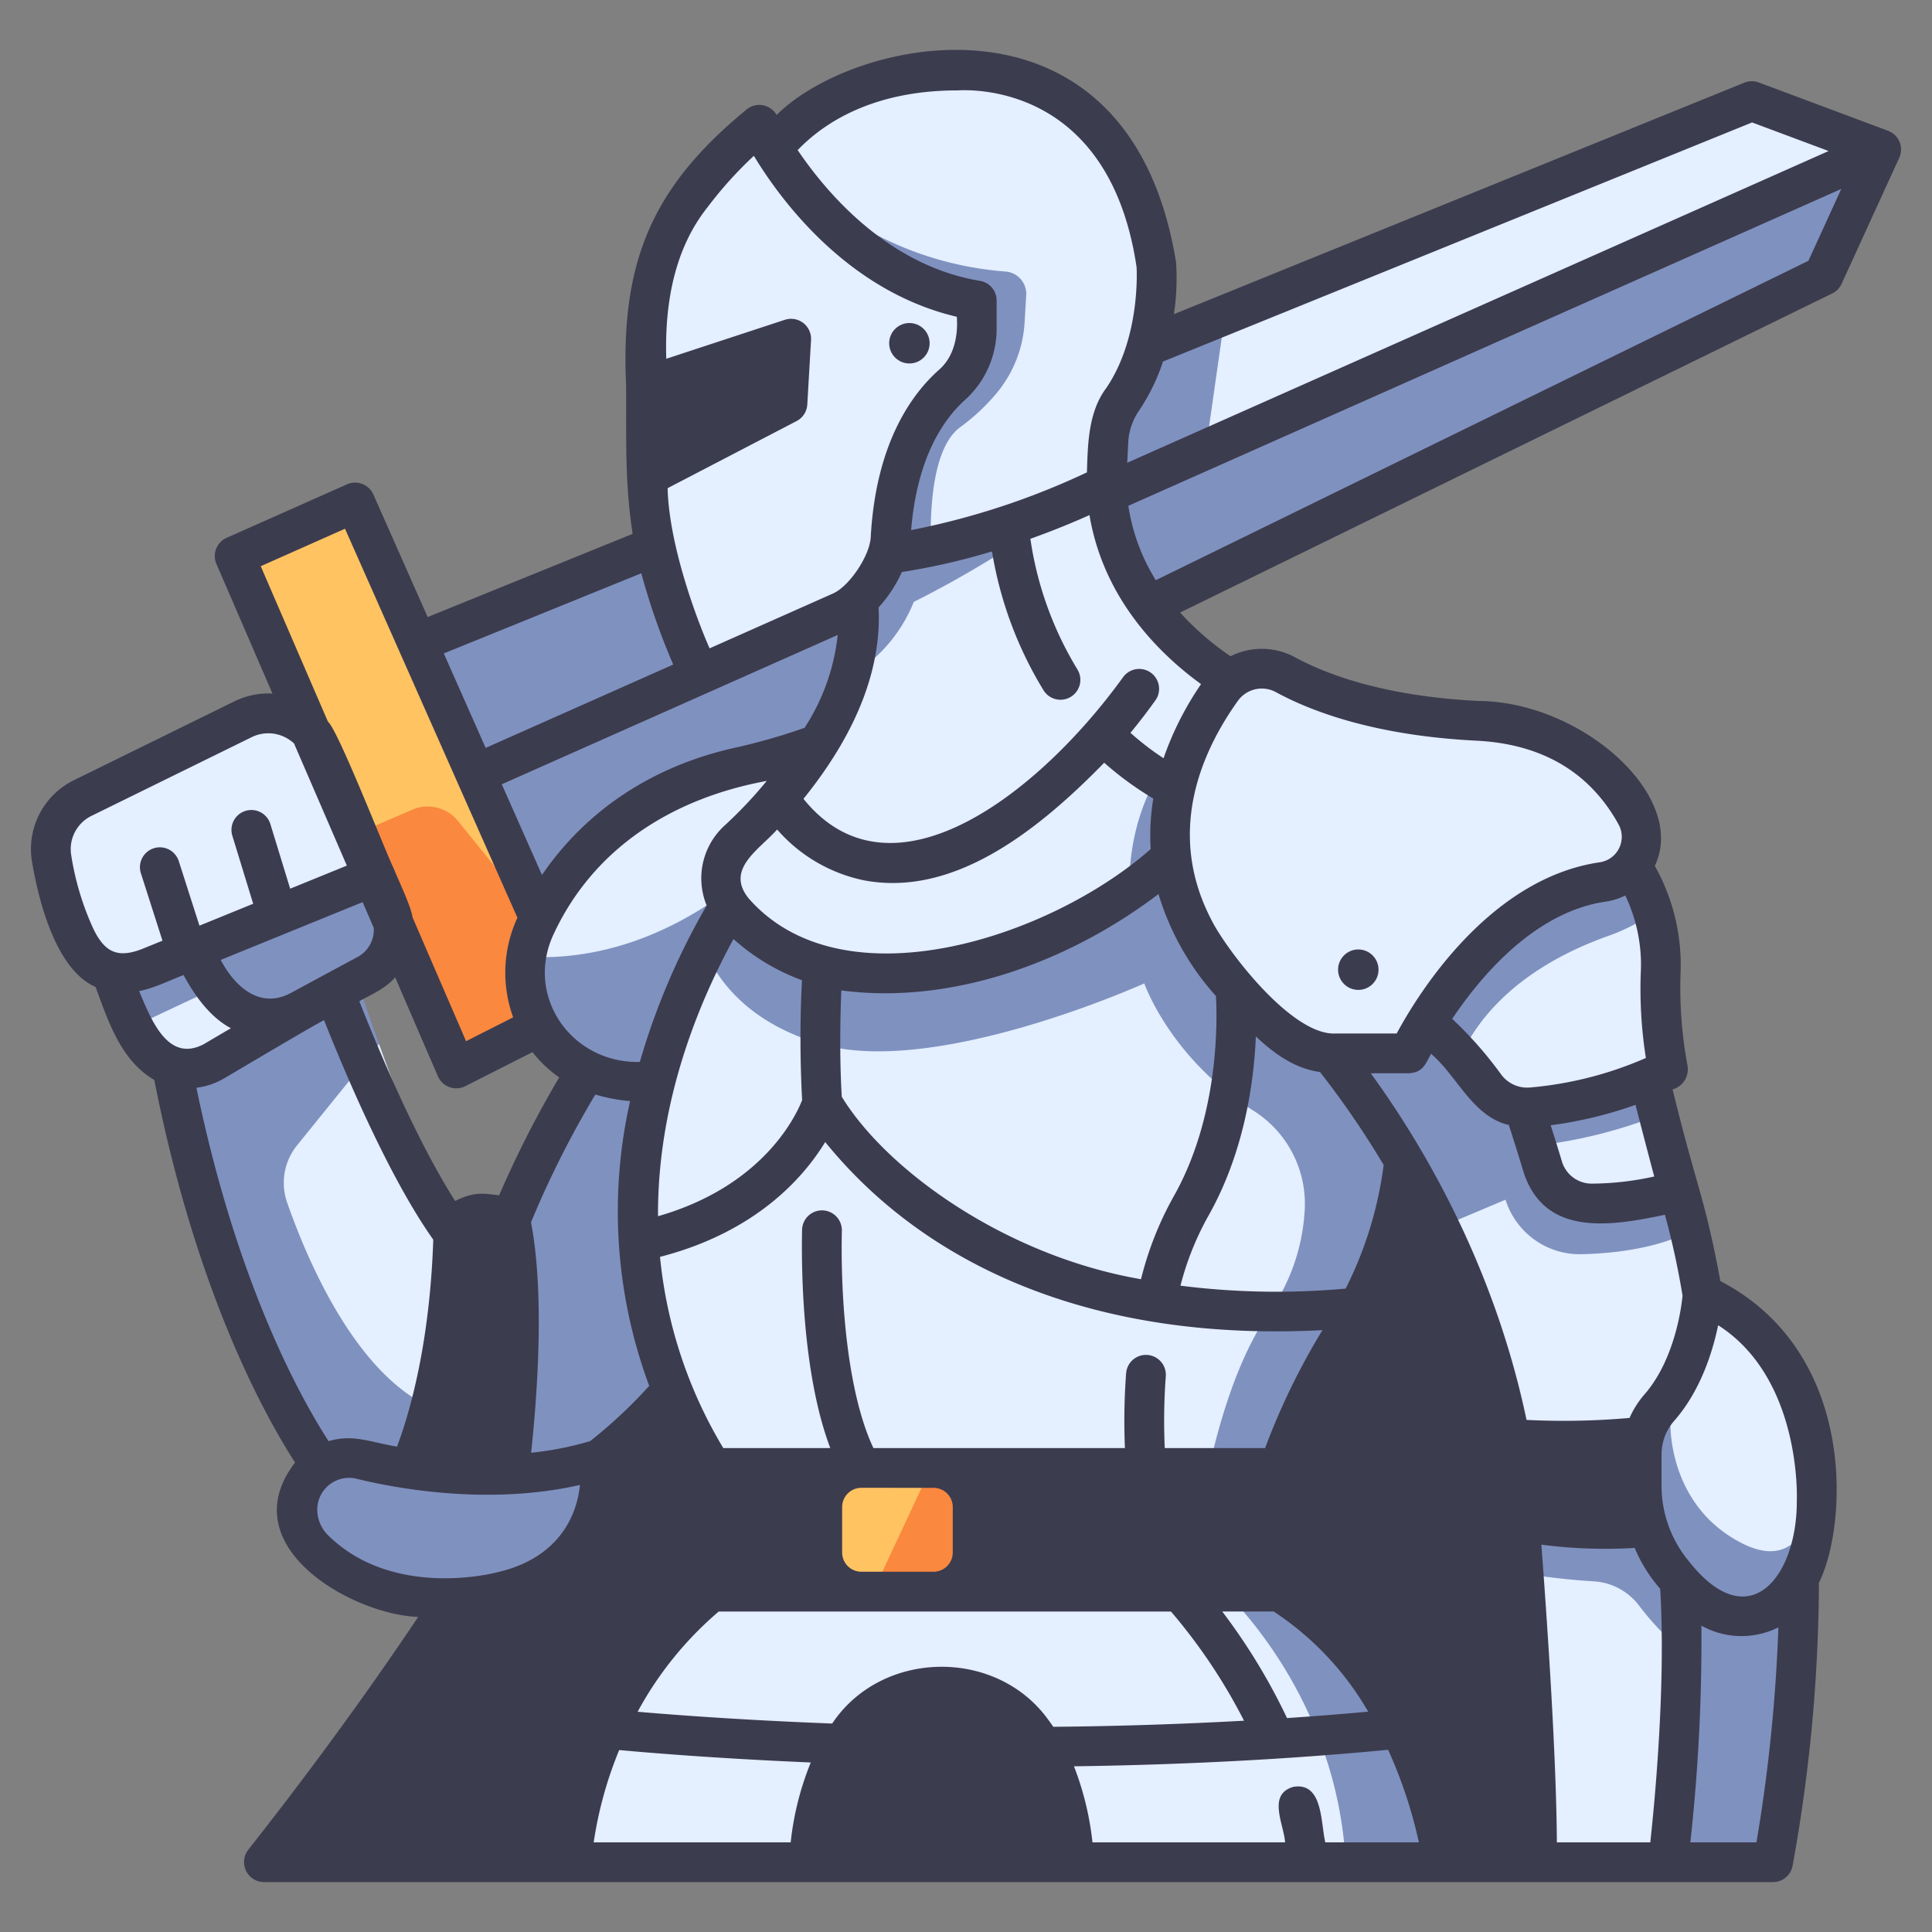 <svg id="icon" height="512" viewBox="0 0 340 340" width="512" xmlns="http://www.w3.org/2000/svg"><rect x="0" y="0" width="340" height="340" fill="#808080" stroke="none"/><path d="m130.5 150.52c-.62-2.654 10.238 57.483-84.085 177.2h54.112c52.05-15 103.246-16.238 153.356 0h16.6c17.064-64.687 5.666-124.987-22.855-182.647z" fill="#3c3c4f"/><path d="m66.7 183.726c4.29 11.974 10.362 27.745 15.47 36.522l-6.239 27.474s-23.6 0-31.7-38.083c-3.905-18.376 22.469-25.913 22.469-25.913z" fill="#e4efff"/><path d="m75.931 247.722c-13.443-6.009-21.926-26.138-25.4-36.094a10.491 10.491 0 0 1 1.743-10.062l14.426-17.841c-3.257-9.092-5.489-16-5.489-16l-31.667 16.1c9.445 53.6 28.928 76.769 28.928 76.769l13.528 4.436 3.93-17.308z" fill="#7f91bf"/><path d="m64.087 116.9 10.53 23.368c92.634-33.677 178.865-71.217 256.443-113.968l-19.272-7.2a9.6 9.6 0 0 0 -6.965.1z" fill="#e4efff"/><path d="m85.635 164.722 232.219-114.722a9.6 9.6 0 0 0 4.476-4.612l8.73-19.088-256.443 113.972z" fill="#7f91bf"/><path d="m215.58 55.418-151.493 61.482 10.53 23.368q71-25.816 136.677-54.844z" fill="#7f91bf"/><path d="m42.673 101.031 36.136 83.591a3.5 3.5 0 0 0 4.793 1.733l18.21-9.223-37.9-85.5a3.5 3.5 0 0 0 -4.612-1.783l-14.832 6.6a3.5 3.5 0 0 0 -1.795 4.582z" fill="#ffc362"/><path d="m110.266 179.136a130.815 130.815 0 0 0 -23.06 45.388l-2.2 45.051s29.465-11.742 42.825-38.828v-51.611z" fill="#7f91bf"/><path d="m95.654 163.1-15.054-18.616a6.865 6.865 0 0 0 -8.057-1.986l-10.011 4.317 16.282 37.664a3.5 3.5 0 0 0 4.793 1.733l18.21-9.223z" fill="#fa883e"/><path d="m158.152 124.032s-9.673 6.886-28.141 11c-10.184 2.267-20.38 5.756-27.527 13.357-3.287 3.5-7.373 7.684-9.844 12.877a17.235 17.235 0 0 0 -1.628 7c11.733 10.852 26.6 12.247 45.8.55z" fill="#e4efff"/><path d="m138.013 147.648s-18.893 23.112-47 20.615c-.22 8.768 5.593 17.986 14 20.794 4.078 1.362 9.284 1.866 15.917.786a216.093 216.093 0 0 0 25.615-34.743z" fill="#7f91bf"/><path d="m142.351 327.722h46.7v-34.777h-46.7s-2.151 26.974 0 34.777z" fill="#3c3c4f"/><path d="m150.625 303.625a20.016 20.016 0 0 1 30.357.244c2.3 1.059 3.345 3.7 4.1 6.711a50.065 50.065 0 0 1 3.967 17.142h19.135c2.222-1.612 4.586-1.45 7.054 0h21.577c2.584-21.486-4.4-38.24-22.953-49.277-18.112-2.27-55.018-5.321-88.575 1.657 0 0-9.691 6.827-17.036 21.035a9 9 0 0 1 -3.068 6.791 73.734 73.734 0 0 0 -4.657 19.794h41.825a49.947 49.947 0 0 1 4.026-17.271c-.443-2.551 1.557-4.741 4.248-6.826z" fill="#e4efff"/><path d="m124.075 167.271c-6.042 12.031-12.34 29.5-11.686 49.228a7.389 7.389 0 0 1 .528 7.023 84.117 84.117 0 0 0 12.37 34.812 536.6 536.6 0 0 0 86.905.959s41.155-54.658 12.973-88.064c-22.25-26.374-101.09-3.958-101.09-3.958z" fill="#e4efff"/><path d="m253.347 216.017a152.821 152.821 0 0 1 11.118 31.167c6.419 5.912 7.758 22.212 3.656 29.718 1.124 15.487 2.494 37.436 2.36 50.82h23.065s11.686-57.187 6.077-99.842a97 97 0 0 0 -2.232-11.133c-.633-2.506-13.06-30.458-13.06-30.458z" fill="#e4efff"/><path d="m295.39 209.486-19.912-41.764-45.47 12.8s12.615 13.251 23.334 35.5l11.6-4.894.108.313a13.691 13.691 0 0 0 13.212 9.28c5.839-.132 13.167-1.006 19.124-3.971-.602-2.513-1.264-4.943-1.996-7.264z" fill="#7f91bf"/><path d="m302.5 256.118c-8.432-.078-27.84-.271-36.321-.466.19 1.108.38 2.217.545 3.344 0 0 .644 7.493 1.4 17.906a119.2 119.2 0 0 0 12.339 1.384 10.84 10.84 0 0 1 8 4.289c2.957 3.89 8.035 9.433 14.254 11.607.383-11.442.467-24.725-.217-38.064z" fill="#7f91bf"/><path d="m270.363 201.608c.376 1.212.763 2.477 1.154 3.78a8.947 8.947 0 0 0 8.637 6.412 51.825 51.825 0 0 0 15.236-2.314s-1.649-6.136-3.492-13.26c-7.213-1.774-14.387.509-21.535 5.382z" fill="#e4efff"/><path d="m288.393 182.222-22.068 7.062s1.838 5.246 4.037 12.324a84.289 84.289 0 0 0 21.536-5.382c-1.225-4.735-2.536-9.906-3.505-14.004z" fill="#7f91bf"/><path d="m245.257 172.724v-22.424c-30.015-13.525-68.053-11.325-110.745 0a104.532 104.532 0 0 0 -10.437 16.969c2.122 5.024 7.384 12.647 20.3 16.455 20.235 5.968 57-10.661 57-10.661s4.568 13.154 19.157 22.365a19.351 19.351 0 0 1 9.061 17.755 34.712 34.712 0 0 1 -6.11 17.648c-5.643 7.952-9.022 19.7-10.9 28.433q6.263-.406 12.584-.932s2.621-9.318 11.065-23.3 15.14-31.442 9.025-62.308z" fill="#7f91bf"/><path d="m256.771 185.517a56.123 56.123 0 0 1 4.45 5.46 9.2 9.2 0 0 0 8.268 3.9 68.446 68.446 0 0 0 21.493-5.451 3.6 3.6 0 0 0 2.118-3.826 74.858 74.858 0 0 1 -.827-14.882 29.611 29.611 0 0 0 -1.324-10.08c-19.97 1.019-31.613 9.1-34.178 24.879z" fill="#e4efff"/><path d="m151.172 93.647v13.895c1.861 3.794 1.151 7.616-1.608 11.46a40.221 40.221 0 0 1 -4.021 9.345 90.457 90.457 0 0 1 -5.99 8.9 11.255 11.255 0 0 1 -4.482 5.394c-1.6 1.766-3.326 3.521-5.192 5.227a8.909 8.909 0 0 0 -.629 12.687 34.366 34.366 0 0 0 25.73 10.813c13.833 0 30.262-5.1 43.753-14.555l24.743-33.464a54.129 54.129 0 0 1 -13.024-8.079 11.016 11.016 0 0 1 -5.234-5 39.194 39.194 0 0 1 -10.546-24.909z" fill="#e4efff"/><path d="m160.81 105.922a183.171 183.171 0 0 0 29.418-18.449l-39.056 6.174-.336 14.036a61.016 61.016 0 0 1 -1.273 11.317 26.7 26.7 0 0 0 11.247-13.078z" fill="#7f91bf"/><path d="m280.687 146.4s-25.078-.875-33.271 30.442a82.554 82.554 0 0 1 9.641 9c2.731-6.035 9.458-15.217 25.91-21.115a32.623 32.623 0 0 0 7.973-4.083c-1.84-6.113-5.44-11.899-10.253-14.244z" fill="#7f91bf"/><path d="m134.512 28.249s8.705-15.84 33.976-15.84c0 0 29.992-2.132 35.018 34.269 0 0 1.008 13.355-5.915 23.565a14.347 14.347 0 0 0 -2.529 7.32l-.39 7.8a134.338 134.338 0 0 1 -30.852 10.819z" fill="#e4efff"/><path d="m169.035 75.134a35.858 35.858 0 0 0 6.433-6.046 21.409 21.409 0 0 0 4.853-12.483l.275-4.645a3.938 3.938 0 0 0 -3.61-4.168c-26.141-2.021-39.855-19.9-39.855-19.9s-.793.823-2.122 2.23l17.932 67.726a94.388 94.388 0 0 0 10.878-1.674c-.192-7.124.413-17.562 5.216-21.04z" fill="#7f91bf"/><path d="m135.522 25.353c4.413 7.337 16.564 24.251 36.364 27.527v4.949a13.416 13.416 0 0 1 -4.425 9.968c-4.17 3.761-9.9 11.65-10.733 26.946-.248 4.542-4.566 11.089-8.732 12.916l-21.314 9.473a3.908 3.908 0 0 1 -5.191-2.044c-2.3-5.44-6.351-16.1-7.254-25.788-.152-1.628-.268-3.47-.355-5.453 2.466-5.687 2.642-11.01-.2-15.855.035-3.964.115-7.805.2-11.111a39.069 39.069 0 0 1 7.836-22.525 72.776 72.776 0 0 1 8.789-9.708 3.261 3.261 0 0 1 5.015.705z" fill="#e4efff"/><path d="m217.968 136.443-7.271-8.078s-12.2 8.466-11.969 28.438a65.914 65.914 0 0 0 19.24-20.36z" fill="#7f91bf"/><path d="m139.237 59.6-25.55 8.4c-.048 5.411-.013 11.043.2 15.855l21.716-11.3a5.905 5.905 0 0 0 3.17-4.9z" fill="#3c3c4f"/><path d="m226.242 118.748a8.674 8.674 0 0 0 -11.207 2.5c-6.127 8.556-14.118 24.627-4.969 42.221 3.679 7.076 9.53 13.351 16.1 18.737a13.952 13.952 0 0 0 8.843 3.172h9.1a6.4 6.4 0 0 0 5.549-3.238c4.168-7.291 15.686-24.549 32.478-26.943a8.005 8.005 0 0 0 5.762-11.815c-4.117-7.467-12.2-15.746-27.9-16.531-17.229-.861-27.908-4.926-33.756-8.103z" fill="#e4efff"/><path d="m316.691 269.062s.812 30.149-4.671 58.66h-18.474s4.666-36.784 1.01-58.66z" fill="#7f91bf"/><path d="m225.165 280.1s-4.211-.769-11.3-1.657c3.149 2.849 21.379 20.552 22.953 49.277h17.067s-3.859-32.481-28.72-47.62z" fill="#7f91bf"/><path d="m125.287 258.334h26.298v21.768h-26.298z" fill="#3c3c4f"/><path d="m52.786 177.86-15.154 8.919a9.012 9.012 0 0 1 -11.991-2.6 37.662 37.662 0 0 1 -2.106-3.446l17.9-25.658z" fill="#e4efff"/><path d="m23.5 180.657 24.857-11.7-6.917-13.885-23.1 9.828a50.015 50.015 0 0 0 5.16 15.757z" fill="#7f91bf"/><path d="m66.019 154.087 2.56 6.026a8.952 8.952 0 0 1 -4.014 11.394c-3.308 1.772-7.219 3.884-10.555 5.69a12.729 12.729 0 0 1 -16.128-3.362 24.34 24.34 0 0 1 -4.982-11.775s18.171-7.197 33.119-7.973z" fill="#7f91bf"/><path d="m14.6 140.423 28.17-13.844a10.09 10.09 0 0 1 13.737 5.11l9.516 22.4-13.923 5.666a7.577 7.577 0 0 0 -6.51 2.65l-9.237 3.761c-2.561-.541-4.707.417-6.5 2.647l-2.98 1.213c-7.749 3.254-11.628-.567-13.933-5.811a52.778 52.778 0 0 1 -3.875-13.286 10.06 10.06 0 0 1 5.535-10.506z" fill="#e4efff"/><g fill="#3c3c4f"><circle cx="239.039" cy="170.648" r="3.559"/><circle cx="160.04" cy="60.406" r="3.559"/><path d="m164.288 258.334h60.877v21.768h-60.877z"/></g><rect fill="#ffc362" height="21.768" rx="6.883" width="26.47" x="144.702" y="258.334"/><path d="m263.817 256.8.181 7.23a3.679 3.679 0 0 0 2.878 3.5c13.066 2.855 26.67.83 26.67.83v-16.241c-7.168 1.348-20.17 1.3-26.365 1.253a3.338 3.338 0 0 0 -3.364 3.428z" fill="#3c3c4f"/><path d="m299.625 227.875a41.5 41.5 0 0 1 -4.433 15.235c-5.3 12.027-1.62 22.341 3.932 30.889 12.671 8.575 17.916 1.689 20.6-10.534-.002 0-.64-27.617-20.099-35.59z" fill="#e4efff"/><path d="m315.9 279.028a29.283 29.283 0 0 0 3.8-14.861s.013-.249.017-.7c-1.737 7.254-5.457 11.9-12.9 8.246-13.857-6.8-14.2-23.193-11.634-28.6a25.466 25.466 0 0 1 -3.144 4.574 12.4 12.4 0 0 0 -3.138 8.141v5.526a24.227 24.227 0 0 0 5.584 15.6 38.276 38.276 0 0 0 5.177 5.095 10.913 10.913 0 0 0 16.235-3.018z" fill="#7f91bf"/><path d="m87.914 267.223c3.231-13.733 2.362-38.953 1.9-48.3a3.654 3.654 0 0 0 -3.8-3.469l-2.338.092a3.659 3.659 0 0 0 -3.489 3.227c-3.844 32.789-11.96 47.266-11.96 47.266z" fill="#3c3c4f"/><path d="m63.741 256.876a97.367 97.367 0 0 0 16.427 2.491c10.838 6.819 3.026 20.735-9.977 21.1a29.41 29.41 0 0 1 -14.949-7.831 9.471 9.471 0 0 1 .059-13.714q.27-.243.567-.473a9.26 9.26 0 0 1 7.873-1.573z" fill="#7f91bf"/><path d="m80.169 259.365c1.392 5.044 2.162 14.892-9.978 21.1a42.659 42.659 0 0 0 18.109-.365c19.949-4.67 17.206-23.328 17.206-23.328a70.624 70.624 0 0 1 -25.337 2.593z" fill="#7f91bf"/><path d="m164.288 258.334h-.467l-10.181 21.766h10.648a6.882 6.882 0 0 0 6.883-6.883v-8a6.883 6.883 0 0 0 -6.883-6.883z" fill="#fa883e"/><path d="m334.556 26.178a3.548 3.548 0 0 0 -2.272-3.159l-22.773-8.506a3.5 3.5 0 0 0 -2.541.036l-100.379 40.74a42.986 42.986 0 0 0 .382-9.09c-8.116-50.133-56.249-39.994-70.305-25.96a3.5 3.5 0 0 0 -5.236-1.007c-16.959 13.9-22.226 27.139-21.245 48.729.039 10.393-.211 17 1.145 25.99l-36.07 14.64-9.562-21.584a3.522 3.522 0 0 0 -4.623-1.78l-21.2 9.427a3.5 3.5 0 0 0 -1.791 4.587l9.864 22.816a13.493 13.493 0 0 0 -6.728 1.381l-28.169 13.843a13.5 13.5 0 0 0 -7.453 14.173c1.231 7.353 4.3 19.223 11.226 22.234 2.321 6.365 4.539 12.99 10.329 16.365 7.177 36.5 18.912 58.222 24.77 67.331-11.3 14.7 10.026 26.745 21.665 27.169-8.939 13.352-18.982 27.119-29.921 41a3.527 3.527 0 0 0 2.749 5.666h265.602a3.5 3.5 0 0 0 3.437-2.839 282.456 282.456 0 0 0 4.643-49.85c4.914-9.688 7.066-40.341-17.342-53.083-2.783-14.964-4.033-15.851-8.406-33.724a3.685 3.685 0 0 0 2.624-4.178 74.8 74.8 0 0 1 -1.213-16.615 35.614 35.614 0 0 0 -4.543-18.552c5.847-12.225-12.824-28.906-31.048-29.022-16.491-.825-26.645-4.633-32.26-7.683a12.262 12.262 0 0 0 -11.357-.186 49.686 49.686 0 0 1 -8.876-7.686l114.771-56.165a3.5 3.5 0 0 0 1.645-1.688l10.148-22.195a3.776 3.776 0 0 0 .313-1.575zm-26.217-4.63 13.47 5.031-123.436 54.86.185-3.7a10.887 10.887 0 0 1 1.93-5.531 35.221 35.221 0 0 0 4.181-8.583zm-139.851-5.639c1.573-.076 26.677-1.689 31.533 31.118.062 1.149.516 12.634-5.327 21.251-3.184 4.234-3.255 9.886-3.414 14.853a131.891 131.891 0 0 1 -30.934 10.157c1.039-12.767 5.687-19.508 9.5-22.927a16.832 16.832 0 0 0 5.543-12.532v-4.948a3.5 3.5 0 0 0 -2.928-3.454c-16.065-2.658-26.879-15.325-32.082-23.009 4.256-4.461 12.838-10.509 28.109-10.509zm-16.359 139.031c15.087 2.8 29.491-7.665 42.194-20.716a55.764 55.764 0 0 0 8.644 6.309 39.034 39.034 0 0 0 -.465 8.89c-17.726 15.638-54.119 27.565-70.709 8.725-4.262-5.183 1.85-8.632 4.969-12.173a27.659 27.659 0 0 0 15.367 8.965zm133.893 2.651a28.2 28.2 0 0 1 2.756 12.911 78.222 78.222 0 0 0 .869 15.684 64.686 64.686 0 0 1 -20.441 5.2 5.7 5.7 0 0 1 -5.1-2.393 68.371 68.371 0 0 0 -8.545-9.692c5.194-7.741 14.664-18.868 27.075-20.638a11.209 11.209 0 0 0 3.386-1.072zm-38.09 31.287c2.286-.14 2.833-1.289 3.9-3.434 4.493 3.753 7.355 11.109 13.695 12.528.925 2.861 1.816 5.693 2.633 8.42 3.685 11.054 14.768 9.54 24.84 7.384a138.9 138.9 0 0 1 3.1 14.244c-.189 1.942-1.349 11.24-6.692 17.362a16.5 16.5 0 0 0 -2.636 4.151 132.156 132.156 0 0 1 -18.128.349c-5.73-27.328-18.345-48.533-27.41-61zm26.052 135.344c-.1-15.116-1.626-37.789-2.729-52.386a87.9 87.9 0 0 0 16.423.577 26.489 26.489 0 0 0 4.49 7.193c1 16.713-.917 37.027-1.742 44.616zm-17.126 0c-1.615-8.545-7.839-32.564-28.193-46.025v-19.339c.616-1.936 3.5-10.313 10.561-22.009a79.917 79.917 0 0 0 9.562-22.22 149.29 149.29 0 0 1 12.805 35.736c-9.717 3.718-7.776 18.835 2.538 20.1 1.1 14.36 2.744 38.2 2.853 53.755zm-104.341-17.364c6.215-8.721 20.153-8.721 26.366 0 3.9 5.245 5.607 11.839 6.318 17.364h-39c.71-5.522 2.414-12.122 6.316-17.364zm31.983-4.179c-9.141-12.732-29.349-12.411-38.048.636-15.918-.61-28.1-1.541-34.239-2.073a61.72 61.72 0 0 1 14.273-17.64h79.586a98.278 98.278 0 0 1 12.855 19.214c-10.871.6-22.084.968-33.572 1.073-.276-.408-.555-.812-.855-1.21zm-80.648-49.064a57.576 57.576 0 0 1 -10.381 2.047c1.665-15.652 1.919-30.421-.02-40.564a172.005 172.005 0 0 1 11.317-22.475 30.806 30.806 0 0 0 6.118 1.152 88.166 88.166 0 0 0 3.365 50.114 84.367 84.367 0 0 1 -10.399 9.726zm-46.025.012c-5.426-8.419-16.26-28.4-23.26-62.2a12.475 12.475 0 0 0 4.84-1.636c1.751-1.01 16.176-9.6 17.625-10.254 3.575 9.025 11.385 27.583 19.216 38.622-.558 16.887-3.66 29.19-6.38 36.428-4.568-.758-7.794-2.272-12.041-.96zm5.99-94.865 1.956 4.525a5.412 5.412 0 0 1 -2.861 5.135c-3.726 2-8.217 4.423-11.794 6.36-5.449 2.859-9.839-1.217-12.276-5.853zm13.255 30.662a3.521 3.521 0 0 0 4.794 1.734l11.842-6a21.881 21.881 0 0 0 4.706 4.446 184.379 184.379 0 0 0 -10.575 20.752c-2.793-.328-4.3-.7-7.742.988-7-10.938-13.813-27.4-16.861-35.153 2.254-1.232 4.64-2.268 6.306-4.189zm50.445-44.142a12.565 12.565 0 0 0 -3.154 14.074 123.151 123.151 0 0 0 -11.763 27.527c-12.03.285-20.346-11.584-15.131-22.576 7.05-15.066 20.855-23.814 37.464-26.879a76.24 76.24 0 0 1 -7.416 7.854zm13.645 48.326c-1.1 2.816-6.905 15.138-25.362 20.425-.112-19.7 6.857-37.03 13.281-48.776a37.257 37.257 0 0 0 12.052 7.244 201.405 201.405 0 0 0 .029 21.107zm-108.862-22.017c1.928 3.557 4.632 7.395 8.332 9.358l-4.78 2.814c-6.414 3.358-9.319-4.548-11.373-9.351 2.515-.46 5.528-1.938 7.821-2.821zm50.915 47.091c-.076-1.78 1.233-1.553 2.432-1.548 1.213-.058 1.273.446 1.311.754a172.614 172.614 0 0 1 -.605 38.171 85.91 85.91 0 0 1 -9.413-.465c2.76-7.882 5.715-20.061 6.279-36.912zm32.933 2.507c16.871-4.353 25.257-13.949 29.076-20.208 18.14 22.341 47.944 35.169 87.505 33.1a121.965 121.965 0 0 0 -10.094 20.757h-17.657a106.39 106.39 0 0 1 .182-12.643 3.5 3.5 0 0 0 -6.982-.513 113.327 113.327 0 0 0 -.21 13.156h-44.26c-4.48-9.467-5.827-25.693-5.554-38.255a3.5 3.5 0 0 0 -7-.153c-.133 6.094-.082 25.055 4.961 38.408h-18.829a80.436 80.436 0 0 1 -11.134-33.649zm57.946 55.411a10.3 10.3 0 0 0 .577-3.383c-.122-2.444.4-9.156-.577-11.385h47.571v14.768zm-22.51 0a3.386 3.386 0 0 1 -3.382-3.383v-8a3.386 3.386 0 0 1 3.381-3.383c.006-.012 12.7.009 12.705 0a3.387 3.387 0 0 1 3.383 3.383v8a3.386 3.386 0 0 1 -3.383 3.383zm-9.805 0h-12.992v-14.766h12.992a10.3 10.3 0 0 0 -.577 3.383c.122 2.445-.402 9.156.577 11.383zm84.716 25.75a106.684 106.684 0 0 0 -11.4-18.75h9.054a52.443 52.443 0 0 1 16.626 17.626q-7.021.64-14.275 1.126zm59.237-36.858c-5.6.21-13.943 0-21.49-2.244a2.774 2.774 0 0 1 -1.931-2.578c-.4-1.927.793-4.131 2.965-3.954a151.568 151.568 0 0 0 20.132-.04 60.919 60.919 0 0 0 .324 8.818zm-53.439-76.841a155.166 155.166 0 0 1 11.206 16.37 67.2 67.2 0 0 1 -6.686 21.751 134.554 134.554 0 0 1 -29.07-.515 50.943 50.943 0 0 1 4.78-12.052c6.428-11.253 8.142-23.677 8.488-31.808 3.149 2.979 6.883 5.683 11.282 6.256zm-18.31-13.365c.247 4.341.593 21.211-7.538 35.447a58.447 58.447 0 0 0 -5.646 14.388c-23.464-4.037-44.526-18.86-52.659-32.1-.443-7.324-.243-14.832-.08-18.723 19.136 2.536 39.768-4.778 55.814-16.959a47.3 47.3 0 0 0 10.109 17.949zm-71.453-48.719c-.3.51-.617 1.006-.926 1.507a104.654 104.654 0 0 1 -12.354 3.537c-14.288 3.2-25.993 10.862-33.872 22.367l-7.073-15.959 59.118-26.275a37.141 37.141 0 0 1 -4.893 14.823zm-18.013-90.1a69.169 69.169 0 0 1 8.151-9.045c4.593 7.605 16.391 23.8 35.718 28.327.244 3.438-.525 7.124-3.218 9.4-4.956 4.447-11.051 13.158-11.935 29.4-.179 3.278-3.779 8.645-6.658 9.908l-21.7 9.642c-2.491-5.65-7.164-18.457-7.385-28.189l22.7-11.81a3.5 3.5 0 0 0 1.878-2.9l.663-11.4a3.524 3.524 0 0 0 -4.587-3.528l-20.892 6.866c-.284-9.398 1.295-19.185 7.265-26.671zm-7.3 41.7c-.041-2.332-.056-4.882-.046-7.636l18.274-6-.25 4.285zm-4.358 22.719a120.08 120.08 0 0 0 5.617 16.064l-33.008 14.67-7.368-16.626zm-52.143-7.838 30.342 68.458a22.968 22.968 0 0 0 -.747 17.528l-8.289 4.2-9.43-21.814c-.217-1.87-2.65-6.887-3.352-8.7-1.22-2.37-9.762-24.327-11.523-25.707l-11.831-27.37zm-48.199 57.352a6.525 6.525 0 0 1 3.623-6.84l28.169-13.84a6.617 6.617 0 0 1 7.44 1.125l9.29 21.49-9.974 4.06-3.484-11.373a3.5 3.5 0 1 0 -6.693 2.051l3.668 11.972-9.456 3.855-3.639-11.354a3.5 3.5 0 1 0 -6.666 2.137l3.8 11.864-3.086 1.253c-4.748 2-7.2.949-9.373-3.992a49.165 49.165 0 0 1 -3.619-12.408zm43.319 115.123a5.6 5.6 0 0 1 7.076-5.246c6.67 1.625 23.014 4.725 39.148 1.048-.466 4.88-3.305 12.832-14.685 15.4-.18.049-18.195 4.8-29.669-6.576a6.322 6.322 0 0 1 -1.87-4.626zm26.087 19.121c19.528-1.012 27.994-14.611 27.239-26.3a92.65 92.65 0 0 0 8.1-7.393q1.99 4.167 4.528 8.362v19.079c-4.969 4.06-20.733 18.868-24.379 45.833h-43.827c10.365-13.425 19.87-26.704 28.339-39.581zm27.044 23.335c4.511.42 16.76 1.467 33.715 2.189a51.747 51.747 0 0 0 -3.534 14.054h-34.668a68.961 68.961 0 0 1 4.487-16.243zm124.268 16.243c-.832-3.374-.371-10.693-5.659-9.758-4.581 1.35-1.633 6.569-1.42 9.758h-33.9a52.278 52.278 0 0 0 -3.256-13.382c19.332-.267 37.9-1.24 55.282-2.906a81.194 81.194 0 0 1 5.415 16.288zm75.873 0h-11.636a325.138 325.138 0 0 0 1.947-38.132 14.494 14.494 0 0 0 13.546.3 286.525 286.525 0 0 1 -3.857 37.832zm7.1-60.236c.119 13.418-8.372 24.325-19.037 10.714a20.751 20.751 0 0 1 -4.764-13.35v-5.526a8.929 8.929 0 0 1 2.275-5.839c4.614-5.288 6.73-12.145 7.683-16.767 14.683 9.37 13.854 30.543 13.844 30.768zm-25.092-56.942a51.911 51.911 0 0 1 -11 1.256 5.472 5.472 0 0 1 -5.248-3.917c-.62-2.071-1.286-4.2-1.97-6.358a72.075 72.075 0 0 0 14.924-3.588c1.246 4.855 2.49 9.576 3.295 12.607zm-66.544-85.22c6.254 3.4 17.446 7.633 35.251 8.523 11.526.576 19.94 5.53 25.01 14.725a4.529 4.529 0 0 1 -3.191 6.66c-19.669 2.8-32.279 23.506-35.85 30.146h-10.784c-7.848.387-19.438-15.14-21.837-20.024-7.965-15.318-1.836-29.428 4.709-38.566a5.188 5.188 0 0 1 6.693-1.464zm-13.207-1.43a55.056 55.056 0 0 0 -6.6 13.044 48.713 48.713 0 0 1 -5.821-4.471c1.578-1.919 3.072-3.869 4.462-5.824a3.5 3.5 0 0 0 -5.7-4.055c-14.8 20.533-40.767 40.79-56.31 21.493 7.638-9.469 13.851-21.046 13.219-33.679a23.986 23.986 0 0 0 4.1-6.235 116.343 116.343 0 0 0 15.86-3.629 67.712 67.712 0 0 0 9.074 24.446 3.5 3.5 0 1 0 5.952-3.685 60.973 60.973 0 0 1 -8.27-22.979c4.248-1.515 7.812-3.012 10.4-4.174 2.469 14.754 12.302 24.431 19.635 29.748zm106.884-74.494-114.849 56.206a34.657 34.657 0 0 1 -4.83-13.093l125.462-55.762z" fill="#3c3c4f"/></svg>